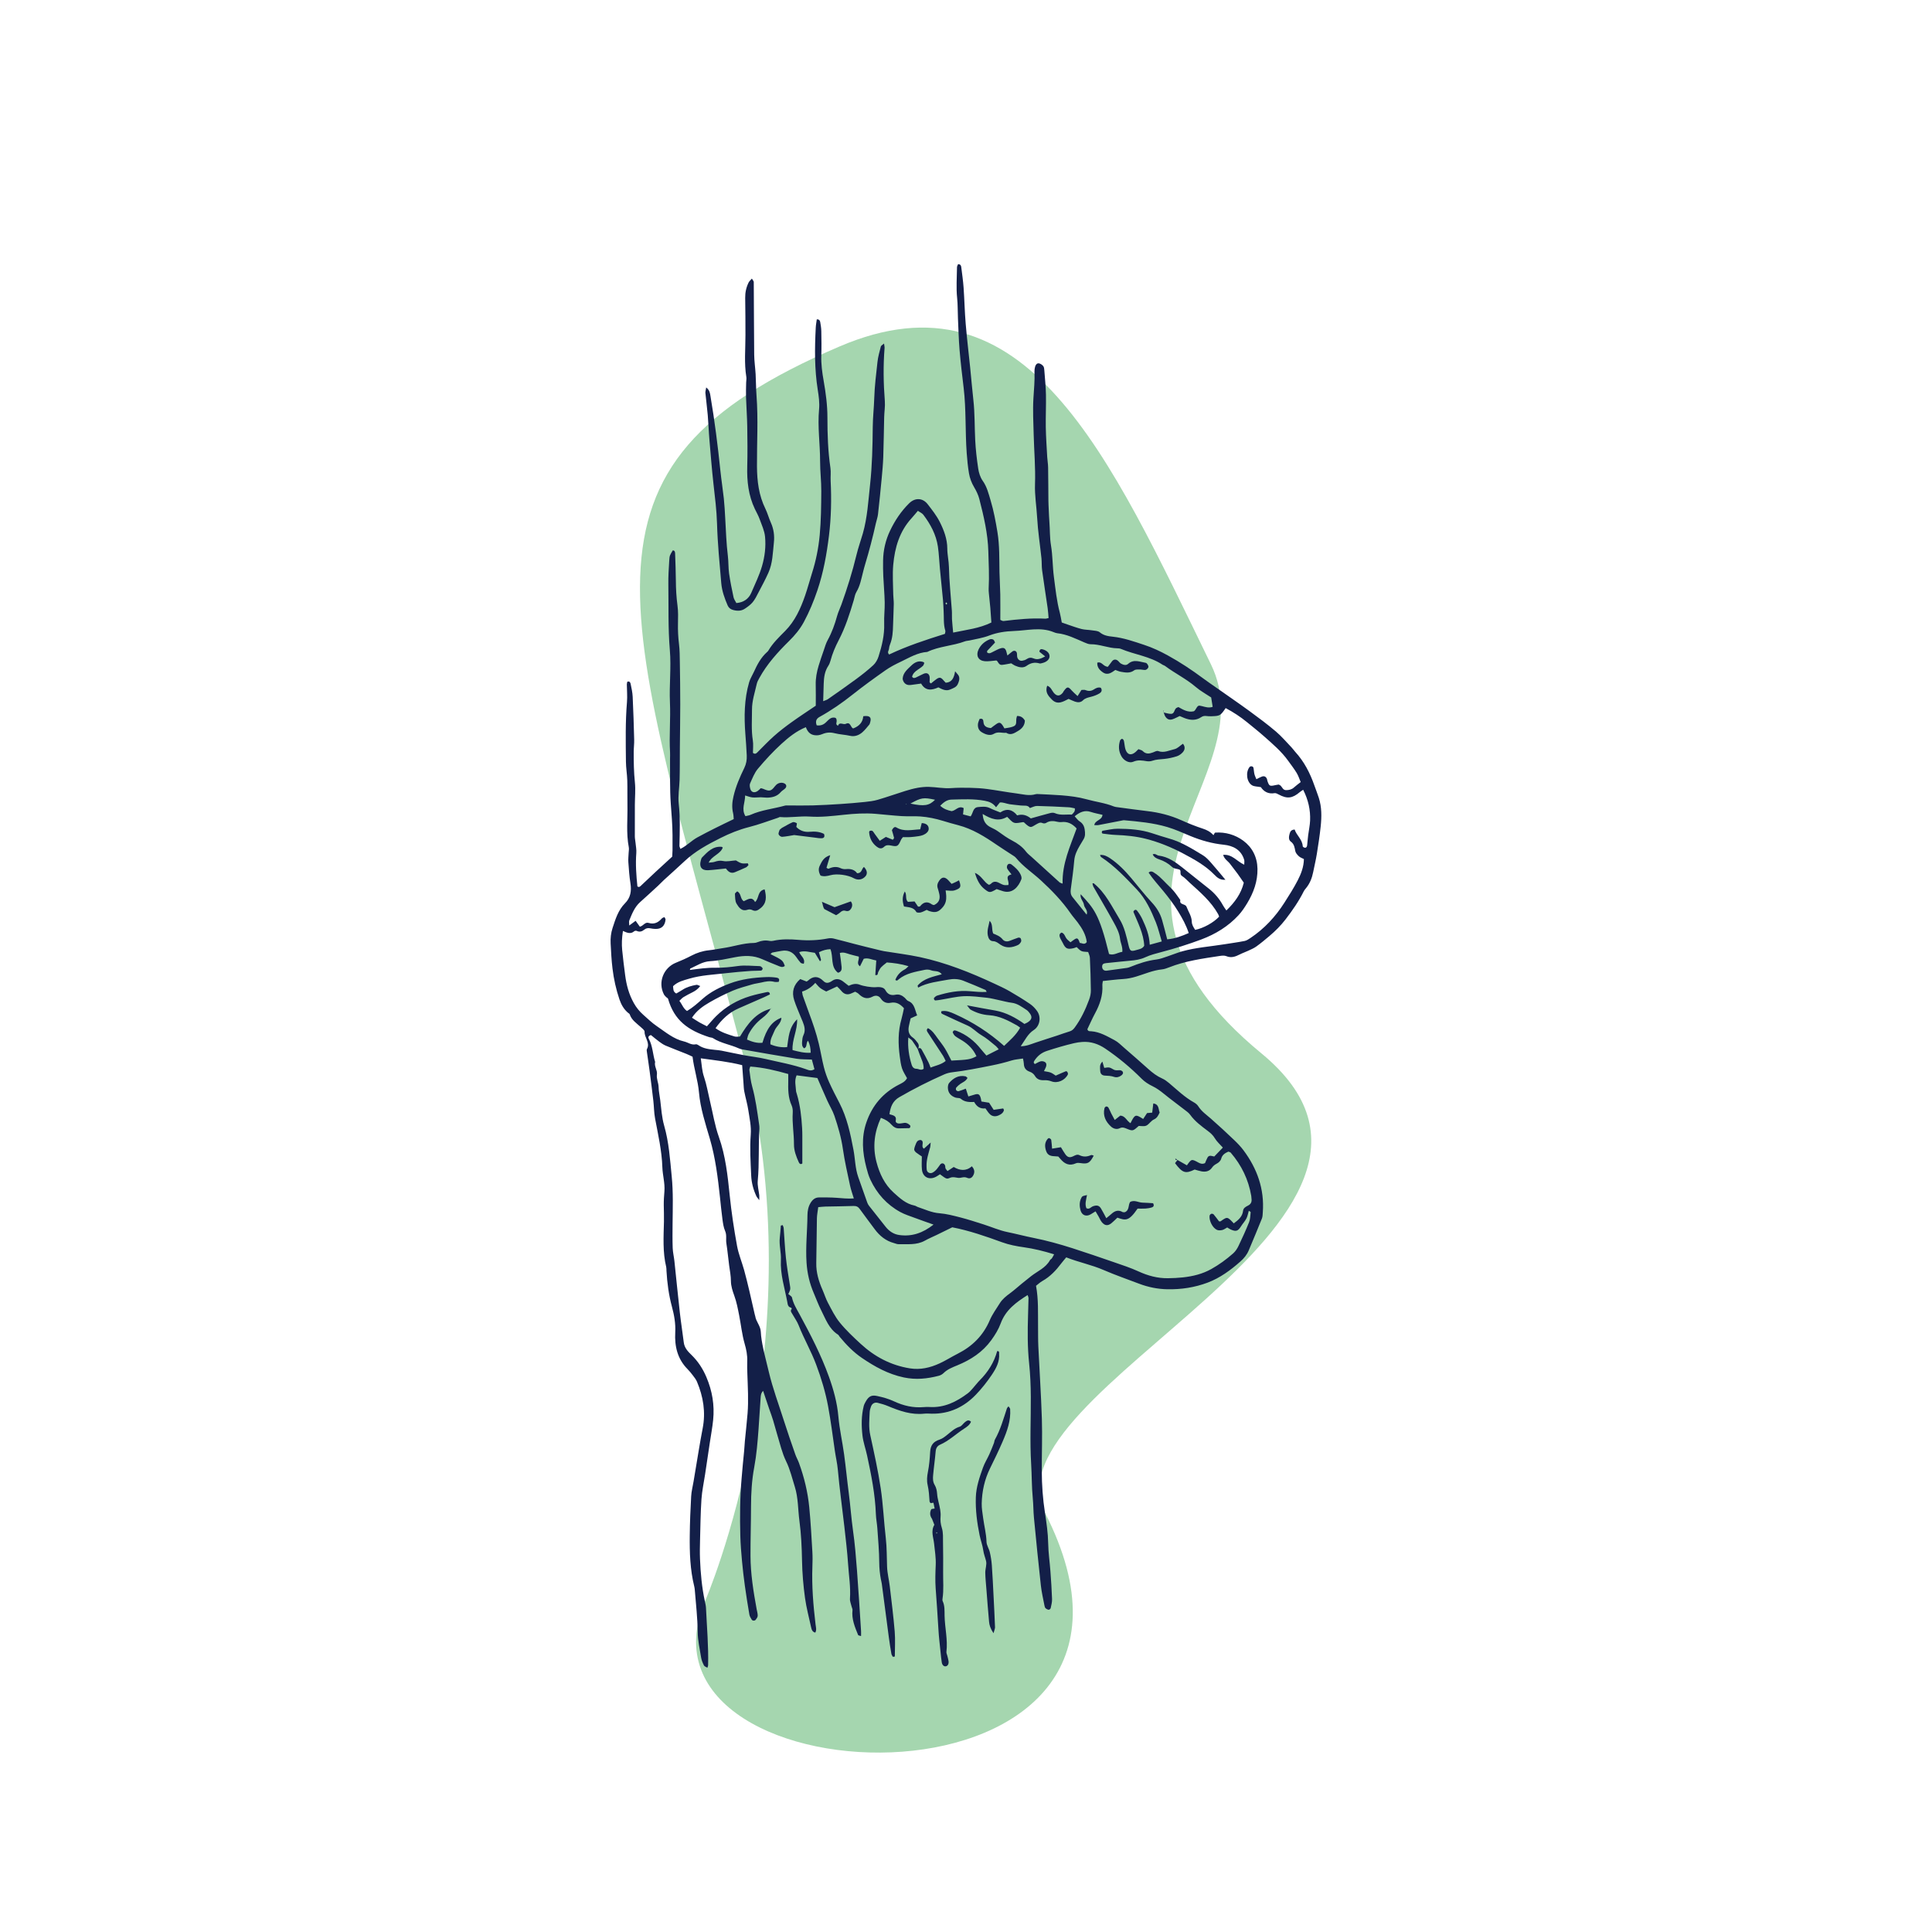 <?xml version="1.0" encoding="UTF-8"?>
<svg id="Laag_1" data-name="Laag 1" xmlns="http://www.w3.org/2000/svg" viewBox="0 0 850.39 850.39">
  <defs>
    <style>
      .cls-1 {
        fill: #131f48;
      }

      .cls-1, .cls-2 {
        stroke-width: 0px;
      }

      .cls-2 {
        fill: #a5d6af;
      }
    </style>
  </defs>
  <path class="cls-2" d="m310.29,704.88s50.06-114.8,16.57-241.46c-52.22-197.47-82.23-257.45,42.7-310.93,82.27-35.22,118.35,47.37,163.43,139.89,24.84,50.99-66.68,98.06,22.23,171.27,88.9,73.21-122.9,148.18-95.24,202.26,70.4,137.67-188.12,129.66-149.68,38.97Z"/>
  <g>
    <path class="cls-1" d="m485.43,431.82c-.09.72-.24,1.25-.21,1.76.28,4.53-1.13,8.6-3.26,12.52-1.23,2.27-2.25,4.65-3.34,6.91.25,1.04,1.07.87,1.68.91,3.83.27,7.04,2.22,10.29,3.93,1.52.8,2.8,2.11,4.12,3.26,3.62,3.14,7.23,6.28,10.79,9.48,1.84,1.65,3.77,3.11,6.05,4.12,1.11.49,2.12,1.25,3.06,2.04,3.55,3,6.89,6.26,11.01,8.54.7.39,1.39.97,1.81,1.64,1.43,2.26,3.58,3.73,5.54,5.44,3.5,3.06,6.9,6.23,10.27,9.44,1.48,1.41,2.91,2.9,4.12,4.53,6,8.06,9.22,17.03,8.48,27.2-.07.95-.06,1.96-.4,2.82-1.87,4.69-3.84,9.34-5.79,14-.81,1.94-2.11,3.52-3.67,4.89-4.33,3.84-9,7.27-14.43,9.31-5.66,2.12-11.59,3.04-17.7,2.92-4.32-.08-8.43-.92-12.43-2.43-5.24-1.99-10.55-3.83-15.7-6.06-5.3-2.3-10.96-3.39-16.4-5.55-.79.95-1.51,1.76-2.15,2.61-2.32,3.09-4.91,5.86-8.33,7.78-1.05.59-1.94,1.46-2.82,2.13,1.12,6.02.82,11.86.89,17.68.04,2.98-.02,5.97.12,8.94.5,10.66,1.22,21.3,1.56,31.96.24,7.65-.06,15.31-.04,22.96.02,6.15.46,12.29,1.4,18.37.69,4.47,1.34,8.91,1.42,13.46.07,4.08.68,8.15.98,12.23.3,4.09.58,8.18.72,12.28.05,1.33-.32,2.68-.6,4-.06.3-.59.73-.86.71-.48-.05-.99-.32-1.36-.65-.28-.25-.43-.71-.5-1.1-.56-2.96-1.27-5.91-1.6-8.89-1.1-9.92-2.08-19.85-3.04-29.79-.28-2.86-.24-5.75-.52-8.61-.49-5.05-.41-10.12-.72-15.17-.6-9.84-.09-19.67-.15-29.51-.03-4.92-.22-9.86-.74-14.75-.75-7.11-.69-14.21-.47-21.32.08-2.46.16-4.93.2-7.39,0-.37-.21-.74-.39-1.33-5.11,3.2-9.67,6.56-11.85,12.46-.96,2.6-2.44,5.04-4.14,7.38-3.86,5.32-9.03,8.65-14.96,11.09-2.14.88-4.32,1.71-6.04,3.4-.56.56-1.36,1-2.13,1.2-5.06,1.31-10.02,1.85-15.37.73-6.93-1.46-12.82-4.76-18.47-8.6-3.71-2.52-6.89-5.81-9.77-9.3-.26-.32-.43-.75-.76-.96-3.96-2.52-5.39-6.8-7.36-10.66-1.24-2.43-2.17-5.02-3.25-7.53-1.86-4.3-2.9-8.71-3.21-13.46-.46-7,.34-13.93.4-20.9.02-1.9.35-3.8,1.42-5.5.87-1.39,1.98-2.31,3.63-2.32,2.59-.01,5.2-.03,7.78.16,2.43.17,4.85.47,7.58.28-.61-2.04-1.27-3.82-1.66-5.66-1.13-5.34-2.38-10.68-3.15-16.08-.72-5.04-2.12-9.87-3.74-14.64-.79-2.31-2.13-4.44-3.14-6.68-1.46-3.23-2.85-6.5-4.35-9.94-3.02-.39-6.07-.79-9.14-1.19-1.06,2.39-.37,4.56-.27,6.71.02.54.24,1.07.39,1.59,1.45,4.88,2.01,9.9,2.3,14.96.13,2.18.08,4.36.09,6.55.01,3,0,5.99,0,8.99-.85.63-1.33-.03-1.58-.59-1.13-2.5-2.12-5.08-2.1-7.85.02-4.64-.84-9.24-.54-13.9.07-1.07-.06-2.27-.49-3.22-1.59-3.5-1.56-7.16-1.48-10.86.02-.94,0-1.88,0-2.96-5.52-1.57-10.94-2.87-16.72-3.29-.15.57-.45,1.08-.39,1.55.34,2.42.57,4.89,1.23,7.24,1.5,5.4,2.2,10.94,3.02,16.45.1.68.21,1.37.16,2.05-.5,7.64,0,15.31-.73,22.95-.2,2.12.44,4.32.67,6.48.05.48,0,.98,0,2.1-.68-.92-1.06-1.29-1.27-1.75-1.34-2.89-2.15-5.91-2.29-9.1-.27-6.01-.65-12.02-.19-18.04.27-3.58-.52-7.07-1.05-10.57-.42-2.83-1.25-5.59-1.8-8.4-.24-1.2-.25-2.44-.35-3.67-.2-2.58-.38-5.16-.58-7.9-5.99-1.51-11.9-2.13-18.21-3.01.45,3.11.54,5.58,1.39,8.08,1.18,3.47,1.78,7.13,2.64,10.71,1.27,5.28,2.11,10.72,3.92,15.81,2.96,8.35,3.88,17.02,4.77,25.68.77,7.49,1.89,14.91,3.24,22.3.66,3.6,2.11,7.04,3.1,10.58.84,3.03,1.57,6.09,2.3,9.15.82,3.45,1.59,6.92,2.38,10.38.06.27.18.52.22.79.35,2.45,2.34,4.27,2.45,6.88.11,2.44.56,4.89,1.06,7.29.73,3.47,1.66,6.9,2.47,10.36,1.69,7.2,4.3,14.12,6.53,21.15,1.61,5.08,3.37,10.12,5.12,15.15.44,1.28,1.14,2.48,1.61,3.76,2.31,6.32,3.89,12.84,4.54,19.53.64,6.52.98,13.07,1.37,19.61.13,2.18.09,4.37.01,6.55-.31,8.51.38,16.96,1.39,25.39.14,1.19.56,2.38-.11,3.63-1.33-.29-1.63-1.36-1.86-2.42-.93-4.28-2.07-8.53-2.67-12.85-.74-5.41-1.21-10.87-1.31-16.36-.11-5.87-.37-11.77-1.15-17.57-.66-5-.5-10.12-2.03-15.01-1.19-3.77-2.08-7.64-3.84-11.23-.89-1.83-1.57-3.78-2.16-5.73-1.24-4.05-2.32-8.15-3.53-12.21-.5-1.7-1.15-3.36-1.73-5.04-.87-2.57-1.74-5.14-2.69-7.98-.97.98-1.02,2.04-1.09,3.04-.33,4.63-.59,9.27-.93,13.91-.41,5.6-.87,11.19-1.9,16.72-1.06,5.66-1.39,11.4-1.4,17.16-.01,7.25-.25,14.49-.23,21.74.02,7.96,1.29,15.8,2.72,23.6.17.94.48,1.88.45,2.82-.02.59-.47,1.23-.87,1.74-.44.56-1.45.51-1.79-.07-.41-.69-.88-1.43-1.01-2.2-.71-4.18-1.39-8.37-1.97-12.57-.5-3.65-.94-7.31-1.27-10.97-.34-3.68-.64-7.37-.74-11.06-.23-8.47-.17-16.96.57-25.4.34-3.94.67-7.89,1.09-11.82.16-1.5.2-3,.34-4.5.39-4.08.86-8.15,1.19-12.24.46-5.74.1-11.49-.09-17.23-.06-1.91-.14-3.83-.06-5.74.11-2.65-.41-5.2-1.14-7.69-1.18-4.09-1.59-8.32-2.41-12.47-.58-2.93-1.12-5.87-2.16-8.71-.75-2.04-1.45-4.23-1.47-6.35-.01-2.35-.46-4.59-.77-6.87-.44-3.25-.71-6.53-1.23-9.76-.29-1.8.25-3.62-.55-5.45-.7-1.59-.94-3.41-1.18-5.16-.44-3.23-.74-6.49-1.09-9.73-.94-8.67-1.99-17.3-4.46-25.74-1.96-6.66-4.16-13.35-4.77-20.29-.47-5.37-2.2-10.42-2.84-15.8-.98-.45-1.81-.88-2.69-1.23-3.04-1.22-6.11-2.37-9.12-3.64-.99-.42-1.91-1.05-2.78-1.69-1.31-.97-2.55-2.03-3.72-2.96-1.09.3-1.33.9-.95,1.61,1.74,3.19,1.73,6.84,2.79,10.2-.49,1.96,1.06,3.65.79,5.51-.28,1.96.7,3.67.74,5.57.04,1.9.48,3.79.71,5.69.46,3.8.69,7.63,1.75,11.34,2.09,7.28,2.57,14.79,3.31,22.28.7,6.96.45,13.92.38,20.88-.03,3.55-.08,7.11.05,10.65.07,1.9.54,3.79.75,5.69.81,7.62,1.55,15.25,2.41,22.86.49,4.35,1.19,8.68,1.72,13.02.29,2.37,1.81,3.97,3.36,5.47,2.91,2.82,5.03,6.09,6.6,9.8,2.57,6.04,3.63,12.31,2.97,18.83-.34,3.4-.99,6.76-1.49,10.15-.69,4.6-1.37,9.2-2.06,13.8-.55,3.65-1.35,7.28-1.6,10.95-.4,6-.46,12.02-.62,18.03-.07,2.74-.13,5.48-.02,8.21.25,6.28.81,12.54,2.14,18.7.2.94.44,1.88.49,2.83.39,8.44,1.15,16.88.94,25.34,0,.26-.15.52-.33,1.08-.57-.37-1.28-.58-1.51-1.04-.55-1.09-1.05-2.27-1.24-3.46-.61-3.77-1.47-7.56-1.51-11.35-.06-6.16-.79-12.25-1.27-18.37-.04-.54-.12-1.09-.25-1.62-1.82-7.37-2.06-14.9-1.97-22.43.06-5.74.3-11.49.62-17.22.12-2.17.69-4.32,1.05-6.48.76-4.58,1.51-9.17,2.29-13.75.55-3.24,1.1-6.48,1.73-9.7,1.38-7.1.26-13.89-2.5-20.46-.41-.99-1.11-1.87-1.76-2.73-.74-.98-1.51-1.95-2.38-2.82-4.48-4.51-5.77-10.11-5.44-16.18.21-3.89-.46-7.65-1.46-11.33-1.4-5.19-2.09-10.46-2.4-15.8-.03-.55.01-1.11-.11-1.64-1.6-6.6-1.16-13.32-1-20,.06-2.45-.05-4.86-.08-7.3-.02-2.04.13-4.08.29-6.11.27-3.57-.8-7.01-.91-10.55-.24-7.28-1.88-14.35-3.21-21.48-.48-2.54-.46-5.17-.76-7.75-.5-4.35-1.06-8.69-1.63-13.04-.37-2.84-.82-5.67-1.21-8.51-.06-.4-.14-.9.03-1.21,1.52-2.78-1.13-5-1.04-7.62.03-.69-1.07-1.5-1.76-2.13-1.81-1.65-3.94-2.99-4.77-5.5-.11-.33-.57-.55-.87-.81-1.79-1.57-2.9-3.55-3.66-5.79-1.5-4.42-2.5-8.92-3.06-13.58-.45-3.68-.63-7.35-.82-11.04-.12-2.33.12-4.61.86-6.86,1.29-3.91,2.45-7.82,5.49-10.86,2.39-2.4,2.91-5.37,2.37-8.71-.5-3.1-.7-6.25-.93-9.38-.1-1.35.08-2.73.13-4.09.03-.82.23-1.67.07-2.45-1.21-6.25-.46-12.56-.6-18.83-.08-3.55.05-7.11-.07-10.66-.09-2.73-.56-5.45-.59-8.18-.09-8.76-.27-17.52.46-26.27.21-2.57-.04-5.18-.06-7.77,0-.39.14-.79.21-1.15,1.01-.39,1.35.38,1.46.95.39,1.87.81,3.76.9,5.66.3,6.28.5,12.57.66,18.86.05,1.77-.19,3.55-.2,5.32-.02,4.51.05,9.01.52,13.51.33,3.24,0,6.55-.02,9.84-.02,4.64-.04,9.28-.01,13.92,0,.95.23,1.9.31,2.85.14,1.49.46,3,.34,4.47-.39,4.94-.01,9.84.48,14.71.84.57,1.3-.08,1.75-.5,2.11-1.95,4.17-3.94,6.27-5.9,2.4-2.23,4.82-4.44,7.31-6.72.05-.95.12-1.89.13-2.83.02-2.19.02-4.38,0-6.57-.02-4.65-.44-9.27-.77-13.91-.46-6.54-.26-13.12-.33-19.69-.01-.96.07-1.92.01-2.87-.43-7.36.28-14.74-.05-22.06-.34-7.67.61-15.3-.04-22.94-.82-9.69-.51-19.41-.66-29.12-.05-3.42.18-6.84.39-10.26.14-2.3.24-2.32,1.56-4.54.93.04,1.01.76,1.03,1.41.13,3.97.3,7.94.33,11.91.02,3.69.23,7.35.72,11.01.34,2.56.27,5.2.21,7.79-.07,3.02.07,6,.44,9.01.33,2.71.34,5.46.38,8.2.1,6.16.18,12.32.18,18.48,0,6.28-.12,12.56-.17,18.84-.04,4.79.01,9.58-.12,14.37-.1,3.53-.77,7.05-.37,10.58.69,6.14.44,12.29.3,18.45,0,.35.21.71.42,1.35,2.84-1.38,4.9-3.67,7.5-5.08,2.52-1.37,5.08-2.69,7.65-3.98,2.67-1.34,5.38-2.63,8.33-4.06-.08-.79-.07-1.73-.28-2.61-.6-2.46-.42-4.82.15-7.29,1.01-4.45,2.8-8.55,4.78-12.61.86-1.77,1.17-3.52,1.08-5.53-.14-3.14-.37-6.26-.61-9.39-.58-7.65-.51-15.33,1.66-22.8.45-1.55,1.37-2.97,2.05-4.46,1.47-3.25,3.1-6.39,5.82-8.82.2-.18.43-.37.56-.6,1.96-3.35,4.74-5.98,7.43-8.7,4.34-4.38,6.8-9.87,8.78-15.59,1.12-3.22,1.97-6.54,3.01-9.79,1.76-5.49,2.89-11.15,3.42-16.85.59-6.39.65-12.84.69-19.27.03-4.37-.53-8.75-.52-13.13.01-7.65-1.17-15.27-.45-22.96.26-2.82-.14-5.75-.59-8.57-1.45-9.11-1.35-18.26-.87-27.42.06-1.2.3-2.4.45-3.57,1.08-.08,1.41.58,1.52,1.23.24,1.34.45,2.71.47,4.07.07,3.56.12,7.12,0,10.68-.12,3.72.38,7.37,1.02,10.99.95,5.4,1.68,10.79,1.67,16.3,0,7.38.24,14.75,1.32,22.08.28,1.88,0,3.83.1,5.74.4,8.07.24,16.16-.74,24.15-1,8.13-2.44,16.21-5.1,24.05-1.64,4.82-3.55,9.46-5.96,13.93-1.71,3.17-3.96,5.86-6.52,8.38-4.97,4.91-9.67,10.07-13.06,16.26-.46.83-.95,1.7-1.15,2.62-.83,3.73-2.1,7.38-2.09,11.27.01,4.51-.36,9.02.36,13.52.3,1.86.05,3.81.05,5.55.96.71,1.48.24,1.97-.25,2.43-2.4,4.76-4.91,7.32-7.17,2.44-2.17,5.05-4.17,7.7-6.07,3.55-2.55,7.21-4.93,10.67-7.28,0-3.18.06-6.19-.02-9.19-.08-2.92.47-5.72,1.3-8.48.67-2.22,1.44-4.42,2.2-6.61.54-1.55.98-3.17,1.76-4.59,1.86-3.38,3.14-6.95,4.16-10.66.47-1.71,1.28-3.31,1.88-4.99,2.58-7.19,4.86-14.47,6.65-21.9.76-3.17,1.89-6.26,2.79-9.4,2-7.01,2.39-14.26,3.18-21.46.92-8.45,1.1-16.91,1.18-25.4.04-4.23.53-8.46.66-12.7.16-5.34.84-10.63,1.42-15.94.25-2.29.91-4.55,1.48-6.79.1-.39.69-.66,1.41-1.3.12.97.27,1.48.23,1.97-.62,7.8-.5,15.58.12,23.37.18,2.3-.23,4.64-.29,6.97-.15,5.86-.2,11.72-.4,17.58-.11,3.13-.4,6.25-.69,9.37-.5,5.3-1.03,10.61-1.63,15.9-.15,1.34-.65,2.63-.94,3.96-1.36,6.12-2.94,12.19-4.76,18.19-.32,1.05-.59,2.11-.86,3.17-.79,3.03-1.3,6.14-2.97,8.91-.62,1.02-.78,2.33-1.13,3.51-1.79,6.04-3.72,12.07-6.63,17.65-1.54,2.94-2.78,5.89-3.63,9.07-.21.79-.53,1.58-.97,2.26-1.57,2.39-1.93,5.07-2.01,7.84-.07,2.42-.15,4.85-.23,7.7.94-.39,1.58-.54,2.08-.89,4.14-2.9,8.3-5.78,12.37-8.79,2.63-1.94,5.22-3.97,7.62-6.19,1.05-.97,1.85-2.41,2.29-3.79,1.49-4.69,2.66-9.45,2.49-14.46-.11-3.13.29-6.28.23-9.42-.08-3.83-.45-7.64-.62-11.47-.1-2.32-.14-4.64-.09-6.95.08-4.57,1.12-8.98,3.07-13.08,2.12-4.45,4.85-8.57,8.4-12.06,2.61-2.57,5.96-2.44,8.17.42,1.92,2.48,3.9,4.99,5.3,7.76,1.83,3.65,3.31,7.52,3.32,11.73,0,2.73.66,5.39.72,8.15.13,6.41.85,12.82,1.29,19.23.09,1.23-.02,2.47.05,3.7.12,1.89.33,3.78.52,5.91,5.83-1.23,11.51-1.82,16.82-4.43-.15-2.11-.28-4.27-.46-6.42-.19-2.17-.44-4.34-.65-6.51-.06-.68-.12-1.37-.08-2.05.3-5.45,0-10.9-.15-16.34-.22-7.85-2.02-15.45-3.95-23-.47-1.83-1.33-3.61-2.3-5.24-1.15-1.93-1.91-3.98-2.27-6.12-.5-2.95-.78-5.94-1-8.93-.69-9.54-.21-19.14-1.34-28.66-.66-5.55-1.34-11.11-1.8-16.68-.39-4.63-.49-9.29-.71-13.93-.14-2.98-.04-5.95-.36-8.96-.47-4.46-.11-9.02-.06-13.53,0-.48.32-.95.47-1.35,1.15,0,1.33.68,1.41,1.34.37,2.98.81,5.97,1.02,8.96.38,5.32.48,10.67.93,15.98.53,6.4,1.31,12.79,1.96,19.18.48,4.76.88,9.53,1.41,14.28.66,5.86.52,11.75.81,17.61.21,4.23.7,8.46,1.33,12.64.28,1.85.9,3.85,1.97,5.35,1.88,2.64,2.59,5.68,3.47,8.61,1.37,4.56,2.24,9.26,3.02,13.99.96,5.87.79,11.72.89,17.6.06,3.27.3,6.55.36,9.82.06,3.68.01,7.35.01,11.2.45.17.96.55,1.42.5,6.1-.73,12.21-1.37,18.37-1.03.39.02.78-.14,1.46-.27-.13-1.47-.2-2.92-.41-4.36-.8-5.55-1.68-11.09-2.44-16.65-.24-1.75-.11-3.54-.29-5.29-.63-5.98-1.57-11.94-1.9-17.93-.27-4.9-1.12-9.73-.94-14.72.26-7.23-.4-14.48-.58-21.73-.14-5.34-.43-10.69-.12-16.01.23-3.96.65-7.89.47-11.87-.03-.67.09-1.37.26-2.03.21-.85.78-1.64,1.66-1.52.7.09,1.48.64,1.94,1.21.38.47.43,1.28.48,1.94.27,3.55.64,7.09.71,10.64.09,4.79-.15,9.58-.07,14.37.08,4.37.39,8.74.63,13.11.08,1.5.37,2.99.39,4.49.08,4.92.08,9.85.13,14.77.01,1.23.09,2.46.14,3.69.09,1.9.15,3.81.3,5.71.27,3.4.13,6.8.7,10.22.76,4.57.67,9.28,1.28,13.88.7,5.28,1.22,10.59,2.61,15.76.35,1.32.54,2.68.85,4.27.77.27,1.63.59,2.51.88,2.07.69,4.12,1.47,6.24,2,1.44.36,2.99.32,4.47.56,1.2.19,2.67.18,3.5.87,1.72,1.44,3.71,1.73,5.72,1.94,4.81.51,9.3,2.11,13.85,3.61,3.66,1.2,7.06,2.81,10.41,4.65,5.41,2.97,10.52,6.37,15.47,10.04,1.86,1.38,3.78,2.69,5.68,4.02,4.91,3.46,9.88,6.85,14.73,10.39,3.97,2.9,7.93,5.85,11.68,9.03,2.49,2.11,4.62,4.65,6.89,7.01.57.59,1.02,1.29,1.57,1.89,3.96,4.31,6.57,9.39,8.48,14.87.63,1.8,1.35,3.57,1.93,5.39,1.33,4.11,1.28,8.36.84,12.58-.43,4.06-1.05,8.11-1.7,12.14-.44,2.7-1.08,5.36-1.62,8.05-.52,2.59-1.46,4.98-3.16,7.04-.35.42-.72.85-.96,1.33-2.2,4.43-5,8.44-8,12.35-2.1,2.74-4.5,5.14-7.11,7.35-1.88,1.59-3.77,3.17-5.77,4.61-1.09.79-2.39,1.32-3.62,1.9-1.23.58-2.54,1.02-3.75,1.64-1.88.96-3.71,1.62-5.87.72-.82-.34-1.9-.23-2.83-.09-7.57,1.15-15.16,2.19-22.36,5.03-1.01.4-2.08.79-3.15.9-4,.4-7.64,2.05-11.41,3.18-1.86.56-3.68.93-5.61,1.05-2.97.18-5.92.57-9,.88Zm-181.8-4.87c3.79-.52,7.56-1.06,11.42-.99,3.27.06,6.53-.31,9.79-.76,3.07-.43,6.26-.02,9.4.04.26,0,.58.08.77.23.29.24.68.58.68.88,0,.3-.41.85-.66.87-1.62.12-3.25.04-4.87.17-3.54.27-7.08.55-10.61.97-5.42.64-10.92.85-16.21,2.42-2.48.74-5.03,1.31-7.08,3.29.13,1.17-.09,2.42,1.4,3.23.9-.53,1.86-1.04,2.77-1.64,1.87-1.23,3.99-1.79,6.14-2.18.41-.07.89.28,1.65.54-1.1,1.4-2.19,2.13-3.41,2.74-1.35.68-2.69,1.36-3.98,2.15-.64.39-1.13,1.01-1.8,1.63,1.23,1.54,1.68,3.34,3.36,4.46,2.54-1.49,4.67-3.41,6.8-5.3,3.53-3.14,7.68-5.18,12.02-6.81,5.16-1.94,10.62-2.6,16.11-2.82,1.5-.06,3.02.03,4.5.25.76.11,1.56.6.89,1.87-.6,0-1.31.14-1.93-.03-1.94-.52-3.79-.15-5.66.3-1.33.32-2.71.45-4.02.84-2.88.85-5.82,1.59-8.57,2.76-3.51,1.5-6.93,3.24-10.24,5.15-2.91,1.68-5.69,3.64-7.71,6.75,1.21.76,2.21,1.45,3.26,2.05,1.15.65,2.35,1.22,3.33,1.72,1.44-1.6,2.65-3.08,4-4.42,4.27-4.22,9.34-7.13,15.06-8.86,2.35-.71,4.77-1.22,7.17-1.74.56-.12,1.41-.24,1.48,1-.8.38-1.64.81-2.5,1.19-3.75,1.66-7.51,3.31-11.27,4.94-4.26,1.85-7.44,4.91-10.16,8.73,2.63,1.92,5.51,2.75,8.36,3.64.72.23,1.58.03,2.41.03,3.32-5.55,7.01-10.59,13.67-12.27l-.1-.08c-.92,1.71-2.26,3.03-3.79,4.22-2.51,1.95-4.58,4.31-6.02,7.17-.34.68-.45,1.48-.68,2.29,2.32,1.04,4.49,1.68,6.8,1.41,1.81-6.22,4.24-9.46,8.35-11.02-.07,2.47-2.24,3.72-3.02,5.69-.78,1.99-2.05,3.78-1.83,6.02q3.65,1.56,7.36,1.23c.66-4.13.69-8.6,4.4-12.25.18,4.88-2.28,8.89-2.01,13.56,2.64.66,5.18,1.37,7.98,1.16-.04-1.97-.29-3.61-1.2-5.3-.96,1.14-.24,2.79-1.69,3.37-1.03-.8-.96-1.93-.88-3,.07-.95.17-1.97.58-2.8,1.02-2.07.45-3.98-.31-5.91-.3-.76-.64-1.51-.95-2.27-.96-2.41-2.04-4.78-2.82-7.25-1.14-3.58-.31-6.7,2.67-9.26,1.03.4,2,.78,2.82,1.09.34-.23.47-.29.57-.38q3.43-3.19,6.72.06c.96.95,1.73,1.11,2.96.58.37-.16.72-.4,1.06-.63,1.76-1.18,3.37-.74,4.9.46.74.58,1.48,1.15,2.29,1.78,1.61-.74,3.17-1.14,4.83-.49,1.75.69,5.15,1.21,6.9,1.11.55-.03,1.1-.08,1.64-.06,1.14.04,2.25.35,2.81,1.39,1,1.85,2.47,2.4,4.43,1.98,1.64-.35,2.94.31,4.1,1.36.5.45.89,1.15,1.46,1.38,2.94,1.15,2.91,3.93,3.98,6.35-1.07.49-1.91.87-2.87,1.31-.26,1.12-.57,2.3-.8,3.5-.39,2.03-.04,3.76,1.84,5.03.77.52,1.34,1.36,1.94,2.1.77.93.77,1.96.19,2.97-.81-1.25-1.58-2.53-2.46-3.74-.35-.48-.93-.8-1.74-1.46-.33,4.45.33,8.29,1.48,12.06.28.93.94,1.73,2.04,1.73,1.03,0,2.05.93,3.24,0,.05-1.44-.35-2.82-.94-4.2-.63-1.47-1.13-2.98-1.68-4.48.62-.7,1.33-.48,1.69.14,1.1,1.88,2.08,3.81,3.07,5.75.35.68.57,1.42.89,2.26,2.38-.91,4.67-1.29,6.66-2.9-.44-.86-.73-1.61-1.16-2.28-2.22-3.44-4.48-6.85-6.73-10.27-.39-.59-.72-1.16.08-1.89,1.87.95,2.98,2.67,4.16,4.32,1.12,1.55,2.34,3.04,3.34,4.66,1.06,1.73,1.92,3.58,2.82,5.29,7.5-.36,8.38-.51,11.04-1.9-1.32-2.95-3.46-5.15-6.16-6.86-1.04-.66-2.15-1.22-3.13-1.96-.51-.39-.88-1.03-1.15-1.64-.09-.19.28-.78.55-.88.32-.12.79.02,1.16.16,4.34,1.66,7.83,4.44,10.7,8.05.75.94,1.56,1.82,2.41,2.81,1.88-.95,3.55-1.8,5.41-2.74-.51-.59-.8-1.04-1.19-1.37-2.09-1.74-4.14-3.53-6.52-4.92-2.11-1.23-3.73-3.18-6.05-4.19-3.63-1.58-7.2-3.3-10.8-4.96-.51-.23-.97-.46-.66-1.31,2.07-.46,3.99.37,5.83,1.19,7.91,3.52,15.12,8.14,21.77,14.05,2.44-2.39,5.18-4.58,7.06-8.01-.52-.38-.94-.74-1.41-1.01-3.83-2.14-7.72-4.19-12.21-4.48-2.95-.19-5.65-1.04-8.19-2.45-.38-.21-.61-.71-1.59-1.89,4.81.95,8.68,1.59,12.53,2.29,4.77.87,8.96,3.21,12.75,5.89.66-.32,1.05-.47,1.39-.68,1.87-1.18,2.17-2.37.97-4-.4-.54-.85-1.11-1.41-1.47-2.06-1.32-4-2.87-6.58-3.18-1.76-.21-3.48-.71-5.21-1.07-1.87-.39-3.72-.91-5.6-1.12-3.4-.36-6.83-.83-10.22-.69-3.39.15-6.75,1.01-10.12,1.55-.81.13-1.62.27-2.43.32-.19.01-.48-.26-.57-.47-.09-.21-.07-.6.06-.73.38-.37.81-.78,1.29-.93,4.72-1.46,9.52-2.39,14.49-1.93,2.39.22,4.77.44,7.32.3-.27-.47-.34-.8-.51-.87-3.27-1.39-6.53-2.81-9.85-4.09-2.08-.8-4.29-.87-6.49-.45-4.52.86-9.15,1.26-13.33,3.51-.09-.46-.27-.81-.17-.93,2.74-3.14,6.69-3.84,10.59-4.93-1.33-1.79-3.23-1.15-4.7-1.75-.83-.34-1.91-.4-2.8-.21-4,.85-8.11,1.44-11.44,4.15-.39.32-.72.91-1.5.29.78-2.1,2.2-3.61,4.21-4.66.5-.26.89-.76,1.59-1.38-3.45-1.05-6.55-1.42-9.54-1.65-2.75,2.15-2.73,2.16-3.83,4.32-.23.46.09,1.48-1.25,1.23.14-2.11.28-4.2.43-6.41-1.83-.29-3.56-1.31-5.53-.74-.57,1.14-1.09,2.19-1.64,3.3-1.8-1.31-.18-2.83-.55-4.28-1.26-.32-2.59-.61-3.89-.99-1.4-.41-2.75-1.11-4.43-.59.28,2.15.61,4.17.79,6.2.1,1.11-.17,2.17-1.62,2.49-3.4-2.66-1.91-6.89-3.32-10.38-1.77.08-3.39.52-5.06,1.37.36,1.24.68,2.27.93,3.31.04.16-.25.39-.44.69-.78-1.28-1.54-2.54-2.28-3.76-2.33-.25-4.5-1.14-6.88-.3.67,1.81,2.78,2.75,2,5.12-.48-.14-1.09-.13-1.37-.43-.74-.8-1.36-1.71-1.99-2.6-1.59-2.24-3.73-3.12-6.43-2.64-1.34.24-2.69.45-4.03.74-.28.06-.5.42-.81.69,5.3,2.63,5.38,2.7,6.3,5.2-1.06.88-2.07.3-3.07-.11-2.28-.93-4.57-1.82-6.81-2.83-3.93-1.79-7.95-1.69-12.07-.89-3.62.71-7.26,1.53-10.93,1.74-3.34.19-5.88,1.97-8.71,3.24-.14.06-.13.48-.21.71-.27.07-.55.13-.82.2.25-.08.5-.17.75-.25Zm214.58,83.59c1.41.8,2.82,1.6,4.22,2.39,2.03-2.85,2.04-2.87,5.11-1.19.9.49,1.76.74,2.87.21.33-.75.65-1.65,1.11-2.48.36-.64,1-.88,1.75-.68.5.13,1.01.22,1.2.26,1.42-1.47,2.6-2.7,3.78-3.93-1.27-1.43-2.64-2.61-3.52-4.09-.81-1.36-1.88-2.32-3.08-3.22-2.83-2.13-5.69-4.21-7.8-7.15-.62-.87-1.58-1.51-2.44-2.18-3.02-2.35-6.12-4.6-9.09-7.02-1.6-1.3-3.2-2.49-5.08-3.39-1.7-.82-3.38-1.89-4.7-3.22-4.94-4.95-10.27-9.4-16.06-13.31-3.04-2.05-6.36-3.17-10.06-2.92-1.23.08-2.46.26-3.65.54-4,.94-7.92,2.1-11.84,3.37-2.57.83-4.28,2.27-5.65,4.38-.31.48-.47.99.26,1.43.79-.39,1.6-.94,2.49-1.18.58-.15,1.39-.02,1.9.31.79.5.74,1.41.43,2.22-.22.59-.55,1.15-.85,1.78,1.2.25,2.16.32,3.01.66.84.34,1.57.95,2.16,1.32,1.67-.73,3.03-1.36,4.42-1.92.18-.07.61.1.7.28.18.32.37.82.24,1.09-1.22,2.59-4.56,4.09-7.21,3.08-1.07-.41-2.08-.56-3.17-.51-1.73.07-3.2-.27-4.18-1.98-.44-.76-1.33-1.45-2.16-1.73-1.86-.62-2.63-1.8-2.68-3.66-.02-.64-.2-1.27-.36-2.18-1.84.3-3.49.39-5.02.86-2.88.89-5.77,1.6-8.73,2.19-5.77,1.16-11.53,2.32-17.38,3-1.21.14-2.44.46-3.55.95-6.76,2.97-13.34,6.31-19.74,10-2.92,1.68-3.92,4.26-4.36,7.52,1.46.48,3.25.58,2.77,2.79-.17.8.57,1.26,1.28,1.29.8.04,1.61-.14,2.41-.26,1.07-.16,1.85.37,2.57,1.03.16.14.21.51.16.73-.05.22-.31.54-.48.55-1.48.06-2.96.04-4.44.09-1.33.04-2.34-.48-3.23-1.47-1.46-1.62-2.52-2.27-4.8-3.17-2.9,6.28-3.71,12.77-1.94,19.5,1.34,5.1,3.55,9.8,7.52,13.39,2.7,2.44,5.43,5,9.24,5.74.52.1.98.49,1.5.66,3.09,1.03,6.01,2.45,9.39,2.71,3.11.24,6.2,1.06,9.25,1.84,3.44.89,6.82,1.99,10.21,3.07,3.52,1.12,6.95,2.65,10.54,3.38,3.88.79,7.69,1.82,11.57,2.59,5.77,1.15,11.43,2.73,17.03,4.52,6.11,1.96,12.19,4.05,18.26,6.15,3.62,1.25,7.28,2.44,10.75,4.03,4.18,1.92,8.45,3.09,13.04,3.02,2.19-.03,4.39-.12,6.56-.36,4.37-.48,8.59-1.49,12.49-3.67,3.48-1.94,6.66-4.27,9.63-6.89.99-.87,1.79-2.09,2.36-3.29,1.65-3.45,3.25-6.93,4.66-10.48.54-1.35.51-2.92.69-4.4.01-.12-.37-.29-.82-.61-.35,1.2-.53,2.39-1.05,3.4-.61,1.19-1.57,2.19-2.29,3.33-1.43,2.28-2.25,2.58-4.66,1.51-.49-.22-.93-.54-1.5-.88-.74.4-1.41.94-2.16,1.12-.74.18-1.68.24-2.34-.05-1.92-.85-3.52-3.99-3.27-6.19.04-.33.41-.76.72-.88.3-.11.87,0,1.07.24.87,1.02,1.66,2.12,2.38,3.07.38,0,.55.05.65,0,.34-.21.65-.46.98-.68,1.71-1.14,2.13-1.12,3.52.19.47.44.9.94,1.33,1.39,2.06-1.52,3.81-2.97,4.1-5.56.13-1.2,1.17-1.78,2.18-2.28,1.28-.63,1.74-1.67,1.53-3.04-.06-.4-.04-.82-.11-1.22-1.22-7.18-4.28-13.5-9.02-19.01-.23-.27-.71-.33-1.05-.48-1.48.64-2.7,1.41-3.14,3.06-.3,1.11-1.15,1.79-2.17,2.34-.69.37-1.39.91-1.82,1.55-1.18,1.73-2.82,2.07-4.69,1.74-1.06-.19-2.08-.55-3.02-.81-4.05,1.97-5.38,1.54-8.64-2.81.36-.47.76-.99,1.16-1.51l-.08.09Zm-6.16-196.96c1.15.23,2.31.66,3.45.63,1.52-.04,1.29-1.96,2.34-2.62.22-.14.49-.21.87-.36,2.06,1.16,4.19,2.47,6.82,1.83.21-.21.44-.37.58-.6,1.25-2.05,1.26-2.08,3.09-1.61,1.43.37,2.84.86,4.57.28-.23-1.4-.43-2.71-.66-4.14-2.29-1.53-4.72-2.84-6.77-4.6-4.18-3.59-9.15-5.98-13.53-9.26-.32-.24-.76-.31-1.1-.54-5.58-3.74-12.32-4.44-18.35-6.98-.49-.21-1.08-.24-1.62-.25-3.97-.08-7.69-1.83-11.69-1.79-.91,0-1.87-.42-2.74-.79-3.89-1.66-7.67-3.61-11.98-4.06-.53-.06-1.06-.27-1.57-.48-2.86-1.18-5.86-1.37-8.89-1.2-2.86.16-5.71.6-8.58.7-3.72.13-7.39.66-10.82,1.98-2.85,1.1-5.81,1.52-8.73,2.19-.67.15-1.38.14-2.01.38-5.39,2.04-11.32,2.13-16.57,4.66-4.24.29-7.8,2.46-11.49,4.23-2.34,1.12-4.7,2.29-6.81,3.78-4.92,3.45-9.81,6.98-14.52,10.72-4.62,3.68-9.43,7.02-14.59,9.87-1.66.91-1.83,2.15-1.28,3.71,1.62.24,2.85-.2,3.92-1.16.71-.64,1.34-1.4,2.14-1.89.51-.32,1.3-.44,1.9-.32.79.15.85.92.83,1.65-.02.61-.57,1.34.6,1.91.68-1.94,2.29-.27,3.49-.87,2.06-1.02,2.03,1.74,3.2,2.05,2.71-1.03,4.23-2.77,4.42-5.37,2.81-.4,3.7.43,3.07,2.61-.11.38-.2.82-.44,1.11-.97,1.15-1.9,2.36-3.02,3.34-1.5,1.31-3.37,2.01-5.34,1.57-2.27-.51-4.63-.59-6.81-1.14-2.04-.52-3.72-.36-5.5.38-1.17.48-2.31.67-3.59.44-1.97-.35-2.95-1.69-3.64-3.49-4.23,1.75-7.56,4.44-10.66,7.27-3.73,3.4-7.19,7.15-10.44,11.02-1.54,1.83-2.44,4.25-3.45,6.48-.29.65-.11,1.62.1,2.37.42,1.54,1.8,1.93,3.23.96.54-.37.98-.88,1.36-1.24.49.12.77.14,1.01.25,2.76,1.2,3.52,1.14,5.17-1.03.84-1.1,1.83-1.66,3.11-1.62.6.02,1.41.32,1.72.76.55.78.07,1.54-.65,2.09-.54.42-1.14.79-1.58,1.3-1.45,1.71-3.38,2.28-5.48,2.39-1.08.06-2.18-.14-3.27-.15-1.23,0-2.46.19-3.68.07-1.01-.1-1.99-.52-3.22-.86.04,3.12-1.77,5.96.14,9.1.78-.2,1.58-.28,2.29-.6,4.8-2.14,10.03-2.63,15.02-4.02.51-.14,1.09-.09,1.64-.09,3.56,0,7.12.08,10.68-.02,4.11-.12,8.21-.35,12.31-.62,3.55-.23,7.09-.53,10.63-.9,1.89-.2,3.81-.42,5.63-.95,4.05-1.18,8.03-2.6,12.06-3.86,1.82-.57,3.67-1.08,5.55-1.42,1.6-.29,3.25-.44,4.88-.41,3.27.08,6.5.79,9.81.55,2.84-.2,5.69-.2,8.54-.13,2.45.05,4.9.2,7.33.52,4.32.57,8.61,1.4,12.93,1.95,2.78.35,5.58,1.2,8.43.34.38-.12.82-.08,1.23-.06,5.63.32,14.42.4,21.03,2.26,4.05,1.14,8.28,1.62,12.22,3.21.5.2,1.07.25,1.61.32,4.34.58,8.67,1.19,13.01,1.7,5.19.61,10.19,1.85,14.98,4,3.12,1.4,6.31,2.68,9.55,3.74,1.72.56,3.21,1.3,4.65,2.87.32-.49.52-1.12.76-1.14,4.54-.31,8.84.97,12.35,3.56,3.96,2.93,6.17,7.21,6.26,12.38.1,5.54-1.72,10.47-4.51,15.11-1.13,1.86-2.36,3.72-3.83,5.31-4.54,4.92-10.13,8.33-16.37,10.67-5.77,2.16-11.64,4-17.6,5.56-2.38.63-4.81,1.24-7.03,2.27-2.19,1.01-4.43,1.34-6.75,1.53-1.49.12-2.97.28-4.46.43-1.77.18-3.53.36-5.29.55-.54.06-1.1.08-1.62.24-.77.24-.99.88-.91,1.62.11,1.06.89,1.68,2.01,1.54,2.98-.38,5.96-.79,8.93-1.22.53-.08,1.06-.26,1.56-.47,3.68-1.49,7.42-2.74,11.4-3.22,1.61-.19,3.17-.82,4.73-1.33,2.21-.72,4.36-1.64,6.6-2.27,6.09-1.69,12.4-2.11,18.6-3.11,2.96-.48,5.94-.87,8.88-1.45.9-.18,1.75-.77,2.54-1.29,6.13-4.09,11.03-9.38,14.97-15.56,2.06-3.22,4.12-6.46,5.87-9.85,1.48-2.87,2.66-5.93,2.71-9.35-.8-.43-1.63-.69-2.2-1.22-.67-.63-1.41-1.43-1.58-2.27-.32-1.62-.46-3.1-2.02-4.23-1.02-.74-.84-2.23-.48-3.47.28-.97.74-1.76,2.22-1.8.8,2.56,3.39,4.32,3.55,7.38.01.23.59.59.93.62.65.07.93-.46,1-1.02.17-1.49.27-2.99.46-4.48.27-2.16.76-4.31.85-6.47.19-4.68-.81-9.13-3.05-13.54-.63.43-1.09.68-1.48,1.02-3.26,2.79-5.59,3.05-9.25,1.08-.58-.31-1.29-.71-1.87-.61-2.8.48-4.76-.74-6.02-2.65-1.55-.3-2.91-.23-3.88-.81-2.42-1.45-2.9-5.81-1.09-8.05.43-.53,1.52-.37,1.69.3.22.91.21,1.87.43,2.78.17.73.53,1.42.86,2.28.97-.46,1.67-.86,2.42-1.14,1.05-.39,1.84,0,2.26,1.08.1.25.09.54.18.8.8,2.33,1.02,2.44,3.56,1.86.52-.12,1.05-.19,1.41-.25.42.24.7.32.88.51.73.75,1.03,1.98,2.42,1.96,1.27-.02,2.42-.27,3.41-1.16.88-.8,1.85-1.5,2.98-2.39-.56-1.31-1.01-2.76-1.77-4.02-1.13-1.86-2.48-3.58-3.74-5.35-2.97-4.15-6.85-7.42-10.62-10.77-2.42-2.15-4.98-4.16-7.49-6.22-2.93-2.4-6.08-4.44-9.4-6.21-2.33,3.38-2.48,3.47-6.37,3.6-.68.02-1.37,0-2.04-.1-.85-.12-1.59-.03-2.33.47-2.38,1.63-4.9,1.4-7.44.41-.75-.29-1.49-.63-2.07-.88-1.21.55-2.16,1.11-3.18,1.43-1.37.42-2.35,0-3.15-1.24-.36-.56-.5-1.26-.74-1.9l-.09.07Zm-237.86,96.18c-.5,3.26-.58,5.83-.33,8.43.36,3.67.82,7.33,1.3,10.99.57,4.43,1.67,8.51,3.86,12.4,1.1,1.97,2.46,3.6,4.09,5.06,1.94,1.73,3.83,3.56,5.96,5.01,3.82,2.59,7.37,5.7,12.09,6.78,1.69.39,3.16,1.66,5.08,1.23.34-.08.82.14,1.14.36,2.23,1.57,4.82,1.82,7.41,2.09.95.1,1.92.17,2.85.36,3.22.63,6.43,1.36,9.65,1.96,3.19.6,6.44.93,9.6,1.67,5.97,1.41,12.04,2.44,17.85,4.51,1.11.4,2.29.98,3.75,0-.36-1.34-.74-2.73-1.15-4.23-2.36-.12-4.57-.03-6.71-.37-7.96-1.28-15.9-2.71-23.84-4.09-.53-.09-1.08-.24-1.57-.46-3.73-1.69-7.91-2.25-11.41-4.52-.43-.28-1.06-.24-1.58-.41-9.44-3.05-15.44-7.39-18.18-16.9-.09-.3-.56-.47-.81-.73-.37-.39-.78-.77-1.02-1.23-2.72-5.28-.2-11.73,5.34-13.94,2.28-.91,4.54-1.92,6.71-3.06,2.46-1.29,5.02-2.12,7.79-2.4,2.04-.21,4.05-.65,6.09-.94,4.6-.64,9.04-2.26,13.74-2.28.53,0,1.09-.15,1.6-.36,1.7-.68,3.41-.92,5.22-.55.52.11,1.1.08,1.62-.04,3.66-.81,7.38-.74,11.04-.42,4.42.39,8.73.22,13.06-.62.78-.15,1.66-.15,2.43.03,3.06.74,6.09,1.58,9.14,2.37,1.72.45,3.44.88,5.16,1.31,1.59.4,3.19.78,4.79,1.17,1.06.25,2.11.55,3.18.73,5.25.87,10.55,1.49,15.75,2.6,11.43,2.45,22.23,6.76,32.8,11.69,2.23,1.04,4.48,2.06,6.61,3.28,3.08,1.77,6.11,3.64,9.05,5.63,1.22.83,2.31,1.96,3.16,3.17,1.88,2.67,1.23,6.57-1.47,8.33-2.63,1.71-3.82,4.38-5.75,7.15,2.58-.05,4.44-.89,6.36-1.55,3.23-1.1,6.48-2.1,9.72-3.17,1.82-.6,3.61-1.28,5.44-1.82.99-.29,1.64-.88,2.23-1.68,2.78-3.78,4.76-7.98,6.37-12.35.47-1.26.77-2.67.75-4.01-.04-4.78-.21-9.57-.43-14.35-.04-.9-.51-1.77-.76-2.56-1.15-.14-2.15-.05-2.95-.41-.82-.37-1.44-1.17-2.11-1.75-.54.2-.91.38-1.3.47-2.79.65-3.6.25-4.82-2.32-.4-.84-.97-1.61-1.27-2.48-.27-.77-.28-1.63.78-2.07,1.31.43,1.46,1.82,2.21,2.73.48.58,1.11,1.04,1.68,1.55.53-.39.86-.63,1.18-.86,1.78-1.31,2.12-1.17,2.92,1.15,1,.02,2.09,1,3.07-.39-.38-3.28-2.07-6.06-4.04-8.7-.98-1.32-2.11-2.53-3.04-3.88-3.74-5.45-8.31-10.14-13.15-14.6-3.6-3.31-7.74-6.01-10.89-9.84-.5-.61-1.27-1.02-1.95-1.47-2.16-1.43-4.37-2.8-6.51-4.27-5.31-3.64-10.7-7.05-17.05-8.69-2.21-.57-4.42-1.2-6.59-1.87-3.3-1.01-6.62-1.71-10.03-1.96-2.72-.2-5.47.02-8.2-.15-3.82-.24-7.62-.68-11.44-1-4.65-.39-9.28-.09-13.92.4-5.03.53-10.08,1.15-15.16.8-4.36-.3-8.7.61-13.07.2-.24-.02-.5.21-.75.29-4.27,1.4-8.48,3.02-12.83,4.12-4.42,1.12-8.55,2.8-12.6,4.83-5.64,2.83-11.15,5.8-15.79,10.17-2.98,2.81-6.06,5.52-9.08,8.29-.9.83-1.73,1.74-2.63,2.57-2.61,2.41-5.22,4.82-7.87,7.18-2.44,2.18-3.57,5.13-4.76,8.03-.23.56-.03,1.29-.03,2.26,1.1-.81,1.92-1.41,2.81-2.06.74,1.04,1.32,1.85,1.85,2.59,1.6-.35,2.24-2.16,3.87-1.66,2.43.75,4.26-.17,5.82-1.98.23-.27.68-.36,1.14-.58.2.43.52.79.49,1.1-.28,2.82-1.87,4.23-4.56,4.1-.68-.03-1.37-.09-2.04-.24-1-.23-1.92-.12-2.71.53-1.04.85-2.1,1.19-3.4.58-.29-.14-.87-.04-1.12.18-1.48,1.3-3.03.72-4.95-.17Zm85.97,121.55c-.24,1.93-.56,3.41-.59,4.9-.13,6.56-.14,13.13-.28,19.69-.09,4.21,1.09,8.09,2.76,11.88.83,1.87,1.42,3.87,2.38,5.66,1.6,2.99,3.1,6.12,5.23,8.72,2.74,3.36,5.95,6.37,9.15,9.32,6.15,5.68,13.28,9.46,21.65,10.81,4.66.75,8.97-.28,13.12-2.19,2.72-1.25,5.27-2.89,7.94-4.24,6.46-3.26,11.26-8.01,14.14-14.76,1.11-2.61,2.85-4.96,4.36-7.39,1.17-1.9,2.88-3.25,4.67-4.56,1.76-1.29,3.37-2.77,5.06-4.15,1.37-1.12,2.74-2.23,4.13-3.31,2.85-2.22,6.4-3.62,8.27-7.01.19-.34.64-.53.87-.86.35-.52.61-1.09.95-1.73-4.53-1.4-8.86-2.48-13.32-3.1-3.23-.45-6.5-1.08-9.56-2.19-7.19-2.62-14.39-5.13-21.94-6.59-2.27,1.11-4.58,2.25-6.9,3.38-1.72.83-3.49,1.56-5.15,2.49-3.69,2.06-7.71,1.47-11.64,1.56-.65.01-1.32-.32-1.97-.49-3.6-.96-6.3-3.17-8.48-6.11-2.2-2.96-4.43-5.91-6.59-8.9-.71-.99-1.52-1.37-2.76-1.32-4.1.15-8.2.17-12.3.26-.93.02-1.85.14-3.19.25Zm153.58-117.84c3.52-.33,6.41-1.44,9.49-2.78-1.14-3.49-2.85-6.56-4.68-9.55-1.92-3.15-4.16-6.07-6.5-8.93-2.19-2.68-4.58-5.24-6.48-8.12.87-.77,1.56-.51,2.12-.17.93.57,1.82,1.22,2.63,1.94,1.11,1,2.14,2.1,3.19,3.16,1.06,1.07,2.19,2.08,3.15,3.23,1.04,1.24,1.93,2.6,2.88,3.91-.54,2.26,2.17,1.5,2.72,2.97.81,2.16,2.25,4.1,2.31,6.5.04,1.47.77,2.54,1.5,3.66,3.63-.73,8.13-3.2,10.54-5.82-.13-.34-.23-.74-.42-1.08-3.12-5.61-7.94-9.69-12.6-13.92-1.1-1-2.1-2.16-3.35-2.92-1.25-.76-.04-2.42-1.16-2.82-1.08-.39-2.26-.26-3.26-1.2-1.59-1.5-3.5-2.58-5.62-3.28-1.14-.38-2.26-.94-2.83-2.18,1.09-.58,1.8.43,2.67.54,4.14.52,7.33,2.83,10.45,5.29,3.86,3.05,7.67,6.17,11.55,9.21,2.63,2.06,4.72,4.54,6.31,7.47.37.69.87,1.31,1.46,2.17,3.65-3.55,6.45-7.29,7.66-12.22-.93-1.34-1.83-2.7-2.79-4.02-1.05-1.43-2.17-2.81-3.23-4.24-.94-1.27-2.53-2.05-3.07-3.99,3.99-.38,6.08,2.9,9.28,4.33,0-.87.15-1.56-.02-2.15-1.32-4.43-4.86-6.22-8.97-6.64-5.11-.52-9.91-1.87-14.61-3.8-3.41-1.4-6.77-2.97-10.29-4-6.17-1.82-12.58-2.42-18.97-2.98-.14-.01-.28,0-.41.02-3.61.7-7.23,1.42-10.85,2.1-.59.11-1.21.02-1.88.02.39-2.29,3.42-2.05,3.61-4.53-1.68-.41-3.43-.7-5.09-1.26-2.79-.94-4.91.09-7.15,1.9.82.87,1.35,1.72,2.12,2.21,1.39.88,2.05,2.01,2.29,3.64.23,1.55.32,2.97-.54,4.34-.58.93-1.13,1.87-1.68,2.81-1.18,2.01-2.17,4.05-2.38,6.47-.37,4.22-.95,8.42-1.52,12.62-.18,1.29-.08,2.44.76,3.48,2.05,2.54,4.09,5.09,6.22,7.74.71-1.89-.99-2.9-1.18-4.33-.2-1.57-1.8-2.72-1.46-4.67,5.76,6.23,8.17,8.56,12.49,26.31,2.11.78,3.84-.71,5.85-.94.22-2.16-.79-3.9-1-5.77-.3-2.65-1.55-4.96-2.79-7.22-2.89-5.26-5.94-10.42-8.91-15.64-.24-.43-.3-.97-.45-1.48.33-.05.49-.13.55-.08,5.23,4.22,8,10.24,11.39,15.78,2.16,3.53,3.02,7.6,3.97,11.59.58,2.43,1,2.76,3.31,2.05,1.27-.39,2.74-.5,3.57-1.91-.26-5.4-2.81-10.13-4.78-14.96.38-.92,1.13-1.13,1.61-.52.92,1.17,1.73,2.47,2.36,3.82,1.61,3.46,3.07,6.98,3.24,11.21,1.95-.53,3.61-.99,5.29-1.45-.91-2.99-1.54-5.78-2.59-8.4-2.1-5.21-4.45-10.35-8.38-14.48-4.89-5.13-9.73-10.35-15.73-14.27-.19-.13-.25-.46-.49-.92,1.82-.15,3.21.62,4.53,1.51,3.54,2.39,6.49,5.43,9.23,8.68,2.99,3.55,5.83,7.24,8.99,10.64,2.11,2.27,3.69,4.74,4.55,7.67.81,2.74,1.47,5.52,2.3,8.67Zm-102.85,125.55c-3.08-1.1-5.66-1.99-8.2-2.94-2.17-.81-4.42-1.5-6.43-2.6-5.94-3.25-10.27-8.09-13.14-14.2-.81-1.72-1.33-3.59-1.8-5.44-1.71-6.59-2.25-13.18.02-19.79,2.56-7.45,7.28-13,14.29-16.62,1.3-.67,2.73-1.24,3.61-2.86-.74-1.4-1.69-2.77-2.2-4.29-.55-1.66-.75-3.45-.99-5.2-.76-5.6-.82-11.17.77-16.67.45-1.56.73-3.16,1.06-4.63-1.68-1.86-3.41-2.88-5.9-2.39-1.7.34-3.24-.27-4.26-1.83-.92-1.41-2.35-1.56-3.62-.89-2.53,1.36-4.43.56-6.24-1.27-.37-.37-.91-.56-1.45-.89-.52.23-1.02.42-1.5.66-1.89.94-3.41.5-4.69-1.14-.49-.63-1.11-1.15-1.78-1.83-1.57.73-3.03,1.41-4.78,2.22-.78-.44-1.78-.87-2.62-1.52-.81-.64-1.45-1.5-2.18-2.28q-2.43,2.8-5.82,3.84c.11.63.15,1.31.36,1.92.85,2.45,1.73,4.9,2.64,7.33,1.68,4.47,3.24,8.98,4.35,13.63.83,3.45,1.38,6.97,2.25,10.41.57,2.24,1.35,4.45,2.29,6.56,1.39,3.1,2.96,6.11,4.53,9.13,3.38,6.52,4.86,13.58,6.21,20.71.75,3.97.72,8.08,2.09,11.94,1.32,3.73,2.62,7.46,3.95,11.18.18.51.43,1.02.77,1.44,2.44,3.12,4.9,6.24,7.38,9.33,1.51,1.88,3.48,3.2,5.84,3.55,5.56.82,10.46-.83,15.18-4.56Zm-6.89-314.17c-.98,1.15-1.81,2.2-2.72,3.19-5.34,5.81-7.43,12.96-8.11,20.54-.39,4.34-.05,8.74,0,13.12.02,1.36.25,2.72.23,4.08-.05,3.14-.23,6.27-.31,9.41-.07,2.88-.23,5.73-1.33,8.44-.25.62-.42,1.31-.47,1.98-.05.75-.93,1.46.07,2.48,7.86-3.75,16.22-6.47,24.56-9.09.08-.59.28-1.04.17-1.39-.88-2.79-.57-5.68-.74-8.53-.1-1.64-.13-3.28-.28-4.91-.43-4.61-.92-9.22-1.36-13.83-.31-3.26-.41-6.54-.89-9.77-.78-5.25-3.24-9.81-6.4-13.99-.53-.7-1.49-1.09-2.42-1.73Zm28.52,133.45c.2,3.13,1.42,4.87,3.74,5.94,1.11.51,2.2,1.1,3.19,1.81,1.99,1.43,3.94,2.84,6.14,3.98,2.27,1.17,4.42,2.7,6.03,4.83.65.86,1.55,1.53,2.36,2.26,4.12,3.76,8.25,7.52,12.4,11.26.26.23.68.3,1.34.57-.27-8.85,3.37-16.52,6.16-24.29-1.94-2.15-4.06-3.13-6.72-2.81-.53.06-1.1.02-1.63-.11-1.76-.43-3.45-.58-5.09.48-.39.25-1.13.28-1.55.08-1.06-.5-1.77.02-2.64.47-2.36,1.22-2.36,2.3-5.53-.79-.09-.08-.26-.08-.35-.11-1.36.13-2.82.64-3.98.27-1.15-.37-2.01-1.64-3.09-2.6-3.7,2.21-7.05,1-10.75-1.25Zm20.78-2.63c-.88-1.48-2.56-.92-4.01-1.12-1.63-.22-3.27-.3-4.9-.56-1.46-.23-2.85-.92-4.3-.77-.56.7-1.02,1.28-1.67,2.1-1.34-1.82-2.93-2.46-4.92-2.84-4.91-.94-9.82-.65-14.74-.53-2.03.05-3.46,1.26-4.92,2.7,1.62,1.52,3.41,2.04,5.03,2.38,1.95-.27,3.03-2.56,5.3-1.32-.08.81-.17,1.68-.28,2.76,1.14.3,2.28.59,3.35.87,1.14-1.55.93-3.89,3.28-4.1,1.76-.16,3.52-.39,5.23.47,1.43.72,2.96,1.25,4.52,1.89,2.87-1.92,5.39-1.29,7.44,1.3,2.45-.76,4.42.04,6.01,1.33,3.03-.84,5.77-1.64,8.53-2.35.64-.16,1.44-.23,2.01.02,2.51,1.12,5.1.47,7.48.66.87-.8,1.56-1.44,1.35-2.76-.9-.16-1.8-.43-2.71-.47-4.64-.24-9.29-.49-13.93-.58-1.01-.02-2.04.58-3.18.94Zm-52.57-1.96c6.09,1.29,8.27.91,10.84-1.69-5.14-1.1-6.03-.97-10.84,1.69Zm-1.93.13l-.03.24.33-.09-.3-.15Zm18.11-88.07c-.09-.21-.17-.41-.26-.62-.16.11-.43.21-.44.35-.02.19.14.4.22.6.16-.11.32-.22.48-.33Z"/>
    <path class="cls-1" d="m310.84,170.53c1.6,1.29,1.66,2.55,1.87,3.76,1.86,10.92,3.24,21.9,4.38,32.92.42,4.07,1.07,8.12,1.51,12.19.3,2.85.45,5.71.61,8.58.31,5.58.49,11.17,1.17,16.73.31,2.56.18,5.18.54,7.73.5,3.51,1.22,6.99,1.96,10.46.19.88.8,1.66,1.24,2.54,3.21-.26,5.43-1.88,6.55-4.48,1.67-3.88,3.54-7.68,4.74-11.78,1.24-4.25,1.75-8.59,1.34-12.91-.25-2.65-1.47-5.23-2.39-7.78-.55-1.53-1.38-2.97-2.09-4.44-2.84-5.95-3.54-12.25-3.36-18.76.16-5.88.1-11.77,0-17.65-.07-4.23-.39-8.46-.53-12.69-.07-2.18.01-4.37.05-6.55.01-.82.21-1.66.08-2.45-1-6.12-.38-12.27-.39-18.41,0-5.47-.02-10.94-.11-16.41-.04-2.39.45-4.62,1.48-6.74.28-.58.83-1.02,1.46-1.77.38.68.83,1.11.83,1.54.08,10.67.08,21.34.19,32,.03,2.85.47,5.69.63,8.54.18,3.14.15,6.29.39,9.42.79,10.38.14,20.76.2,31.14.04,6.49.8,12.77,3.71,18.68.96,1.95,1.5,4.11,2.4,6.1,1.28,2.83,1.66,5.77,1.33,8.82-.48,4.47-.52,9.05-2.41,13.25-1.34,2.99-2.9,5.87-4.42,8.77-.75,1.44-1.47,2.95-2.5,4.19-.94,1.13-2.2,2.03-3.44,2.86-1.57,1.05-3.33,1.05-5.14.57-1.15-.31-1.96-.91-2.43-1.99-1.36-3.16-2.53-6.41-2.82-9.83-.75-8.72-1.61-17.44-1.86-26.17-.17-5.9-.92-11.72-1.57-17.54-.72-6.38-1.21-12.78-1.76-19.17-.32-3.68-.44-7.37-.75-11.05-.28-3.26-.73-6.51-1.04-9.78-.06-.62.18-1.26.35-2.41Z"/>
    <path class="cls-1" d="m344.51,539.25c.15.44.39.86.43,1.31.34,4.36.53,8.74.99,13.09.42,3.94,1.09,7.85,1.71,11.76.32,2.01.39,2-.66,4.2.56.5,1.5.93,1.62,1.52.59,2.74,2.06,5.04,3.36,7.44,4.82,8.9,9.49,17.9,12.91,27.44,2.02,5.64,3.62,11.41,4.15,17.48.49,5.56,1.75,11.04,2.51,16.58.78,5.67,1.31,11.38,2.06,17.06.73,5.53,1.1,11.1,1.88,16.64.83,5.81,1.3,11.68,1.75,17.54.68,8.86,1.2,17.73,1.78,26.6.04.66,0,1.33,0,2.22-.65-.22-1.2-.24-1.29-.46-1.43-3.52-2.93-7.03-2.47-10.99.05-.46-.26-.95-.37-1.44-.27-1.18-.82-2.39-.75-3.55.35-5.09-.49-10.11-.82-15.15-.37-5.57-1.04-11.12-1.66-16.68-.94-8.29-2.11-16.55-2.85-24.85-.26-2.88-.92-5.64-1.33-8.47-.94-6.49-1.76-13.01-2.95-19.46-1.17-6.32-3.02-12.46-5.29-18.5-2.21-5.9-5.39-11.36-7.68-17.21-.69-1.77-1.86-3.34-2.8-5.02-.38-.68-1.06-1.33-.26-2.18.06-.06-.14-.56-.26-.58-1.45-.26-1.51-1.53-1.69-2.52-1.15-6.15-3.14-12.14-2.81-18.56.17-3.23-.87-6.48-.48-9.78.21-1.75.31-3.51.45-5.27.27-.07.53-.14.8-.21Z"/>
    <path class="cls-1" d="m393.02,729.29c-.23-.43-.58-.85-.66-1.31-.42-2.42-.81-4.85-1.13-7.29-1.05-7.86-2.06-15.73-3.1-23.59-.09-.67-.29-1.33-.41-2-.45-2.41-.7-4.81-.71-7.3-.03-5.05-.49-10.09-.84-15.13-.14-2.05-.56-4.08-.64-6.12-.31-8.79-2.04-17.37-3.88-25.93-.63-2.94-1.69-5.81-2.03-8.77-.49-4.33-.51-8.72.57-13.02.17-.65.51-1.27.84-1.87,1.3-2.3,2.49-3.05,5.04-2.5,2.52.54,5.07,1.24,7.4,2.33,4.2,1.97,8.5,2.96,13.12,2.56.82-.07,1.65-.1,2.46-.05,6.55.43,11.98-2.29,17.01-6.08.75-.57,1.39-1.31,2.02-2.02,1.1-1.22,2.08-2.55,3.23-3.72,3.62-3.64,6.27-7.85,7.61-12.78,1.1-.05.81.72.85,1.13.29,3.49-1.31,6.45-3.11,9.15-2.12,3.16-4.51,6.2-7.15,8.94-5.25,5.44-11.67,8.46-19.39,8.33-1.1-.02-2.2-.13-3.28-.01-5.65.61-10.78-1.16-15.86-3.29-1.5-.63-3.09-1.11-4.67-1.49-1.35-.32-2.46.36-2.93,1.65-.28.77-.53,1.58-.57,2.39-.16,3.4-.5,6.76.25,10.18,1.69,7.75,3.41,15.51,4.59,23.34,1.09,7.27,1.39,14.65,2.24,21.96.49,4.23.41,8.45.57,12.67.11,2.85.84,5.67,1.18,8.52.78,6.65,1.63,13.31,2.18,19.98.3,3.64.05,7.33.05,10.99-.29.04-.57.09-.86.13Z"/>
    <path class="cls-1" d="m411.39,664.01c-.21-1.05-.37-1.83-.52-2.56-.54.07-.93.11-1.29.16-.17-.29-.4-.5-.42-.73-.16-2.44-.31-4.87-.86-7.29-.42-1.85-.26-3.74.12-5.67.58-2.91.84-5.9,1-8.88.15-2.82,1.35-4.49,4.09-5.37,1.37-.44,2.61-1.46,3.76-2.4,1.58-1.29,3.04-2.66,5.11-3.28.93-.28,1.57-1.42,2.41-2.07.73-.56,1.55-1.19,2.61-.13-.59,1.45-1.88,2.31-3.09,3.09-3.55,2.29-6.6,5.3-10.53,7.02-1.18.51-1.81,1.49-1.93,2.9-.3,3.54-.82,7.05-1.13,10.59-.13,1.46-.13,2.89.73,4.31.65,1.07.94,2.47,1.03,3.75.16,2.46,1.01,4.75,1.37,7.15.14.93.24,1.9.16,2.83-.16,1.78,0,3.4.57,5.17.64,2.01.46,4.3.5,6.47.07,4.35.1,8.7.05,13.05-.05,3.8.32,7.62-.25,11.41-.06.4-.11.87.05,1.21.96,2.07.8,4.26.84,6.44.1,5.31,1.46,10.56.81,15.92-.06.51.23,1.05.36,1.58.19.8.44,1.58.56,2.39.19,1.25-.26,2.13-1.1,2.35-.85.22-1.67-.46-1.87-1.71-.23-1.48-.38-2.97-.53-4.47-.34-3.4-.77-6.79-.95-10.2-.32-5.99-.8-11.98-1.21-17.96-.24-3.39-.12-6.82.03-10.23.14-3.16-.39-6.25-.71-9.36-.29-2.79-1.55-5.57.11-8.33l-1.05-2.66c-.95-1.31-1.04-2.73-.33-4.14.11-.23.74-.19,1.5-.36Zm1.09,10.56c-.1-.04-.2-.09-.3-.13-.02.17-.04.34-.07.51.11-.02.25,0,.31-.06.06-.06.04-.21.05-.32Z"/>
    <path class="cls-1" d="m437.31,718.88c-1.41-2.1-1.82-3.55-1.96-5.03-.44-4.75-.8-9.52-1.17-14.28-.19-2.44-.46-4.89-.5-7.34-.02-1.72.74-3.55.35-5.14-.38-1.54-1-3.01-1.23-4.66-.31-2.26-1.16-4.45-1.62-6.7-1.12-5.49-1.84-11-1.66-16.65.15-4.61,1.63-8.83,3.13-13.06.72-2.05,1.92-3.92,2.82-5.91.73-1.61,1.37-3.26,2.01-4.9.2-.51.19-1.11.45-1.57,2.43-4.33,3.74-9.08,5.28-13.74.08-.24.32-.43.69-.89.29.47.7.83.73,1.21.35,5.07-1.34,9.71-3.29,14.24-1.73,4.02-3.65,7.96-5.58,11.88-2.39,4.87-3.52,10.03-3.65,15.4-.05,2.16.36,4.34.64,6.49.45,3.47,1.38,6.86,1.47,10.41.04,1.54,1.1,3.02,1.46,4.59.43,1.86.74,3.77.88,5.67.33,4.62.55,9.26.78,13.89.23,4.49.46,8.97.63,13.46.02.6-.29,1.2-.66,2.62Z"/>
    <path class="cls-1" d="m460.06,288.94c-1.17-.94-1.88-1.51-2.55-2.06.04-.99.62-1.29,1.36-1.09,2.08.55,3.22,1.82,3.09,3.28-.11,1.26-1.35,2.35-3.18,2.78-.4.09-.85.26-1.2.16-2.11-.61-3.88-.27-5.73,1.07-1.5,1.1-3.42.65-5.11-.11-.61-.28-1.15-.7-1.63-1-1.45.25-2.76.56-4.09.69-1.49.14-1.69-1.63-2.45-1.95-1.97.15-3.6.49-5.17.33-2.8-.27-3.91-2.48-2.74-5.03,1.03-2.22,2.76-3.71,4.99-4.6.45-.18,1.15-.12,1.56.13.39.24.54.86.77,1.28-1.24,1.3-2.36,2.46-3.44,3.65-.13.14-.02.5-.02.76,1.03.71,1.82,0,2.67-.39,1.11-.51,2.17-1.18,3.33-1.5,1.58-.43,2.19.16,2.61,2.13.06.26.14.51.3,1.06.8-.66,1.47-1.27,2.21-1.8.79-.56,1.72-.24,1.94.67.13.51.04,1.07.12,1.6.18,1.2,1.14,2.02,2.23,1.83.66-.11,1.37-.31,1.9-.68,1.01-.71,2.02-.81,3.09-.34,1.69.73,3.16.18,5.15-.88Z"/>
    <path class="cls-1" d="m409.79,300.82c.9-.72,1.61-1.35,2.38-1.89,1.42-.99,2.01-.84,3.32.75.25.31.54.58.78.83,2.73-.16,3.65-2.11,4.13-5.04.91,1.15,1.44,1.58,1.65,2.13.47,1.23.03,2.44-.49,3.56-.64,1.35-2.02,1.75-3.27,2.31-1.86.83-3.46,0-5.26-.92-2.81,1.29-5.67,1.73-7.58-1.67-1.63.22-3.1.43-4.57.62-1.17.15-2.23-.16-2.92-1.1-.37-.5-.69-1.25-.63-1.84.24-2.53,2.18-4.06,3.82-5.63,1.38-1.32,3.11-2.3,5.22-1.55.11.04.2.15.48.38-.18.41-.26.99-.6,1.31-.69.65-1.5,1.18-2.29,1.71-1.16.77-2.14,1.67-2.5,3.06.48.83,1.15.62,1.75.35,1.12-.5,2.19-1.13,3.32-1.62,1.57-.68,2.65.06,2.7,1.82.02.64-.06,1.29-.06,1.93,0,.09.2.17.63.53Z"/>
    <path class="cls-1" d="m501.11,329.76c.7.29,1.47.39,1.89.83,1.39,1.44,2.89,1.2,4.51.59.74-.28,1.66-.83,2.25-.6,2.57.97,4.86-.3,7.18-.82,1.33-.29,2.44-1.53,3.75-2.4,1.09,1.33.88,2.64-.04,3.71-.68.79-1.66,1.49-2.65,1.81-1.81.58-3.7.99-5.59,1.18-1.75.18-3.5.19-5.2.79-.74.26-1.64.33-2.42.2-2.01-.32-3.87-.69-5.96.23-1.84.81-4.15-.54-5.18-2.32-1.31-2.27-1.42-4.65-.62-7.09.1-.3.55-.49.8-.7.92.31.88,1.05,1.01,1.7.2,1.07.25,2.2.63,3.2.86,2.26,2.51,2.55,4.4.89.39-.35.75-.73,1.22-1.19Z"/>
    <path class="cls-1" d="m474.31,306.39c.81-1.29,1.32-2.1,1.7-2.7.84,0,1.28-.12,1.62.02,1.35.55,2.59.58,3.87-.26.89-.58,1.89-1.07,3.01-.73.84,1.11.21,2.02-.53,2.47-1.14.69-2.45,1.18-3.75,1.51-1.31.34-2.56.55-3.61,1.61-.91.92-2.24.95-3.47.51-.89-.31-1.74-.74-2.8-1.19-2.28,1.13-4.82,2.83-7.31.33-1.57-1.57-3.18-3.31-2.09-6.13,1.65.6,2.01,2.04,2.83,3.05,1.32,1.63,2.67,1.67,4.01.04.17-.21.25-.48.41-.7,1.53-2.1,1.95-2.11,3.56-.26.6.69,1.32,1.27,2.54,2.42Z"/>
    <path class="cls-1" d="m487.63,293.5c.58-.77,1.2-1.64,1.87-2.47.68-.84,1.64-.94,2.5-.25.52.42.9,1.05,1.47,1.35.98.52,2.16.91,3.09.08,2.5-2.22,5.17-.88,7.77-.45.47.08.98.9,1.15,1.47.2.67-.73,1.65-1.48,1.66-.81.01-1.62-.22-2.43-.21-.79.01-1.76-.06-2.32.36-1.89,1.41-3.89.99-5.9.65-.79-.13-1.54-.5-2.42-.8-1.67,1.14-3.33,2.54-5.51,1.04-1.54-1.06-2.56-2.32-2.43-4.25,2.04-.63,2.48,1.65,4.64,1.82Z"/>
    <path class="cls-1" d="m447.63,315.15c1.72-.06,2.71.74,3.48,2.01-.05,2.12-1.24,3.53-2.96,4.55-1.63.97-3.27,2.12-5.27.83-1.79.22-3.54-.69-5.45.47-1.66,1-3.74.27-5.43-.8-1.28-.82-1.68-2.14-1.54-3.56.08-.78.48-1.52.71-2.19,1.34-.38,1.65.35,1.7,1.25.11,1.9,1.29,2.57,3.29,2.75.66-.49,1.5-1.16,2.38-1.76,1.33-.92,1.91-.75,2.91.78.21.33.39.68.66,1.13,1.1-.2,2.18-.3,3.2-.61,1.84-.56,2.04-1.01,2.02-3.27,0-.49.19-.99.31-1.56Z"/>
    <path class="cls-1" d="m512.14,313.5c-.07-.22-.16-.43-.21-.65,0-.04.11-.11.17-.17,0,.29-.01.58-.03.88,0,0,.08-.07.08-.07Z"/>
    <path class="cls-1" d="m397.9,399c-.75-2.39-.83-4.32.35-6.61,1.08,1.54.02,3.27,1.38,4.57.78-.05,1.81-.11,2.92-.18.54.79,1.06,1.56,1.54,2.28.38-.05.77.02.88-.13,1.51-1.94,3.23-2.32,5.27-.82.2.15.5.16.87.26,2.37-1.06,2.88-2.94,2.22-5.35-.18-.66-.32-1.33-.55-1.97-.47-1.3-.09-2.39.65-3.45,1.18-1.69,2.45-1.75,3.98-.15.46.48.89.99,1.44,1.6.69-.31,1.29-.56,1.87-.84.46-.22.91-.48,1.39-.73.99,2.58.8,3.31-.94,4.04-1.51.64-1.77.66-4.94.4.09.82.22,1.59.26,2.37.1,1.82-.23,3.48-1.47,4.95-1.89,2.23-3.23,2.69-6.09,1.75-.37-.12-.71-.35-1.02-.5-.94.42-1.77.92-2.68,1.14-.61.15-1.71.11-1.9-.22-1.18-2.13-3.34-2.02-5.43-2.41Z"/>
    <path class="cls-1" d="m397.43,368.47c-.45.61-.66.8-.77,1.04-1.36,3.02-1.58,3.25-4.48,2.66-1.18-.24-2.17-.27-3.03.55-1.16,1.12-2.25.73-3.29-.08-2.05-1.6-3.11-3.75-3.3-6.32-.02-.22.21-.61.38-.65.35-.08.84-.11,1.08.08.41.33.66.84.98,1.28.72.97,1.43,1.95,2.24,3.05.94-.6,1.71-1.09,2.69-1.71.95.39,2.03.84,3.07,1.26.27-.42.57-.67.53-.85-.29-1.17-.65-2.32-.95-3.37.48-.89,1.11-1.73,1.96-1.21,3.37,2.04,6.87.99,10.49.84.24-1,.46-1.88.68-2.76,2.04.11,3.18,1.08,3.06,2.72-.04.49-.35,1.04-.71,1.4-.99,1.01-2.31,1.43-3.68,1.64-1.21.18-2.43.34-3.66.42-1.08.07-2.17.01-3.28.01Z"/>
    <path class="cls-1" d="m329.45,380.78c-.36.34-.66.81-1.09,1.01-1.59.75-3.21,1.41-4.82,2.1-1.91.82-3.08-.32-4.04-1.61-2.71.27-5.25.61-7.8.76-2.8.16-4.01-1.45-3.27-4.15.14-.52.26-1.14.61-1.5,2.39-2.43,4.72-5.01,8.62-4.65.11,0,.2.14.47.33-1.06,2.94-4.73,3.52-6.21,6.64,1.05-.13,1.81-.11,2.49-.33,1.3-.43,2.45-.71,3.94-.39,1.64.35,3.46-.13,5.57-.27.56.3,1.45.96,2.45,1.24.87.24,1.86.05,2.8.05.1.26.19.51.29.77Z"/>
    <path class="cls-1" d="m438.69,391.34c-2.97,1.7-3.17,1.7-5.28.05-2.22-1.73-3.37-4.08-4.29-7.18,2.97,1.2,3.84,4.01,6.18,5.27.27-.15.68-.26.93-.53,1.02-1.08,2.14-1.02,3.36-.42.73.36,1.46.79,2.24,1,.61.16,1.3.03,1.99.03.64-1.76-1.88-3.94,1.41-4.68-.85-1.13-1.5-1.82-1.92-2.63-.2-.38-.12-1.09.12-1.49.42-.69,1.23-.69,1.8-.25,1.62,1.26,3.18,2.62,4.05,4.54.26.58.49,1.4.29,1.94-1.27,3.35-3.88,6.45-7.96,5.31-.92-.26-1.81-.6-2.91-.96Z"/>
    <path class="cls-1" d="m365.43,376.45c-.69,2.32-1.17,3.94-1.65,5.54.46.21.77.47.92.4,1.77-.83,3.51-1.12,5.38-.22.7.34,1.6.45,2.38.37,2.05-.2,3.78.33,4.81,1.83,2.21,0,1.94-2.02,3.01-2.77,1.43,1.48,1.66,2.99.65,4.13-1.35,1.53-3.32,1.84-5.15.82-2.56-1.43-7.34-2.1-10.19-1.33-1.47.39-2.9.7-4.42.18-.81-1.46-1.07-2.88-.34-4.35.9-1.81,1.69-3.75,4.58-4.61Z"/>
    <path class="cls-1" d="m336.57,391.47c.83,3.3.95,6.09-1.85,8.31-1.14.91-2.17,1.57-3.69.75-.52-.28-1.36-.31-1.93-.12-2.65.92-3.91-1-4.9-2.66-.7-1.17-.61-2.85-.7-4.31-.02-.34.64-.72.99-1.1,1.86.94,1.21,3.16,2.85,4.34,1.61-.59,3.55-2.39,5.01.36,1.94-1.7.89-4.86,4.21-5.58Z"/>
    <path class="cls-1" d="m349.51,367.57c-1.52.24-3.38.63-5.26.77-.5.04-1.33-.56-1.52-1.06-.19-.51.18-1.25.37-1.87.07-.23.35-.41.56-.59.2-.18.41-.37.65-.49,1.52-.83,3.01-1.73,4.6-2.42.47-.2,1.28.12,1.79.43.18.11-.09.93-.19,1.64,1.5,1.58,3.44,2.37,5.9,2.14,2.16-.21,4.33-.06,6.27.92.42,1.05.15,1.83-.86,1.91-1.06.09-2.15-.14-3.22-.27-2.94-.35-5.87-.73-9.09-1.13Z"/>
    <path class="cls-1" d="m435.58,405.29c1.58,1.56.77,3.62,1.58,5.61,1.37.58,3.02,1.14,4.16,2.58.72.91,1.88,1.08,3.02.67,1.28-.47,2.54-1.01,3.84-1.43.31-.1.94.06,1.06.29.22.43.38,1.09.19,1.48-.28.58-.79,1.2-1.35,1.46-2.59,1.21-5.25,1.56-7.76-.16-1.01-.69-1.83-1.47-3.22-1.52-1.35-.05-2.01-1.13-2.29-2.49-.45-2.23.36-4.29.78-6.48Z"/>
    <path class="cls-1" d="m368.02,402.84c-1.78-.93-3.44-1.8-5.16-2.7-.7-.95-.67-2.15-1.09-3.21,2.03.87,3.85,1.65,5.57,2.38,2.39-.85,4.65-1.66,7.15-2.55.75.95.8,2.06.13,3.17-.53.87-1.32,1.33-2.41.99-1.04-.33-1.81.11-2.55.81-.47.45-1.09.74-1.64,1.11Z"/>
    <path class="cls-1" d="m413.75,516.85c-.52.34-1.07.74-1.66,1.06-3.03,1.67-5.94.29-6.29-3.11-.2-1.87-.04-3.78-.04-5.77-.8-.54-1.73-1.09-2.56-1.77-.39-.33-.86-.94-.81-1.36.11-.91.49-1.8.84-2.67.39-.96,1.09-1.56,2.2-1.41,1.66.85-.32,2.67,1.24,3.79.79-.72,1.62-1.48,2.97-2.72-.1,1.14-.08,1.61-.2,2.04-.75,2.76-1.7,5.47-1.61,8.39.02.54,0,1.1.09,1.63.19,1.17,1.46,1.75,2.53,1.21,1.53-.79,2.38-2.2,3.35-3.53.67-.92,1.82-.68,2.19.41.13.38.04.84.19,1.21.14.36.45.65.87,1.21.89-.58,1.73-1.13,2.74-1.8,2.64,1.57,5.38,1.98,8.01-.31.92,1.08,1.36,2.24.76,3.64-.57,1.34-1.54,2.05-2.9,1.43-1.46-.67-2.69.21-3.99.02-1.2-.17-2.24-.55-3.55,0-1.53.66-1.64.42-4.4-1.59Z"/>
    <path class="cls-1" d="m478.46,526.02c-.46,2.31-.99,4.02-.28,5.77,1.29.72,2-.54,2.96-.86,1.66-.56,2.65-.37,3.51,1.06.77,1.27,1.42,2.6,2.29,4.21.93-.76,1.64-1.31,2.3-1.91,1.45-1.32,2.99-1.88,4.85-.81.31.18.79.07,1.04.08,2.14-.95,1.35-3.28,2.36-4.55,1.95-.93,3.6.3,5.35.34,1.63.04,3.25.18,4.7.26.62,1.1.13,1.63-.53,1.84-.9.29-1.86.44-2.8.51-1.21.08-2.44.02-3.49.02-3.94,5.76-5.33,5.2-8.89,3.99-.82.77-1.67,1.64-2.6,2.41-1.57,1.3-2.95,1.17-4.25-.44-.59-.73-.95-1.65-1.42-2.48-.4-.7-.81-1.38-1.34-2.27-.82.5-1.48.93-2.16,1.32-1.93,1.13-3.83.44-4.44-1.74-.48-1.73-.57-3.52.2-5.23.16-.37.38-.79.7-.98.42-.25.96-.29,1.93-.54Z"/>
    <path class="cls-1" d="m490.66,492.97c1.13-.89,1.85-1.46,2.45-1.93,2.2.12,2.75,2.28,4.48,3.35.43-.83.69-1.41,1.02-1.94,1.02-1.62,1.51-1.71,3.3-.7.35.2.69.42,1.27.78.58-.88,1.13-1.73,1.71-2.6.67-.06,1.33-.11,2.26-.19.15-1.26.31-2.55.48-4.04,2.63.35,2.18,2.5,2.8,3.98-.59,1.3-1.17,2.49-2.56,3.08-.37.15-.69.43-1,.7-.82.7-1.51,1.7-2.45,2.05-.95.36-2.13.08-3.18.08-2.56,2.27-2.59,2.34-5.37,1.2-1.06-.44-1.88-.75-3.04-.18-1.34.65-2.8.19-3.82-.75-2.33-2.14-3.64-4.77-2.87-8.06.07-.32.48-.72.79-.77.3-.05.8.23.96.51.48.82.81,1.72,1.24,2.58.42.84.89,1.65,1.54,2.86Z"/>
    <path class="cls-1" d="m425.88,474.42c-.76,1.52-2.13,1.93-3.22,2.7-.65.46-1.27,1.02-1.78,1.63-.19.23-.18.85,0,1.11.18.27.74.53,1.04.45,1-.26,1.96-.68,3.19-1.13.4,1.22.72,2.19,1.12,3.44.97-.29,1.84-.54,2.69-.81,1.72-.55,2.34-.18,2.81,1.72.1.39.16.78.26,1.31,1.05.17,2.11.33,3.36.53.59.92,1.25,1.93,2.02,3.13,1.36-.2,2.79-.4,4.2-.61.14.34.36.6.31.79-.3,1.17-1.23,1.77-2.23,2.23-1.32.6-2.66.62-3.84-.38-.41-.35-.73-.81-1.06-1.24-.33-.42-.61-.88-1-1.43-2.3.31-3.9-.81-4.95-2.82-2.18.1-4.18.06-5.9-1.41-.54-.46-1.59-.26-2.35-.52-1.97-.69-3.24-2.05-3.33-4.2-.03-.76.11-1.76.58-2.28,1.88-2.11,4.15-3.52,7.18-2.87.22.05.4.3.87.67Z"/>
    <path class="cls-1" d="m466.98,504.97c.79,1.27,1.31,2.23,1.95,3.11,1,1.35,1.9,1.61,3.51.83.9-.44,1.74-.92,2.7-.45,1.74.86,3.41.73,5.13-.05.28-.12.74.16,1.14.26-1.77,3.33-2.61,3.77-5.88,3.27-.64-.1-1.39-.16-1.94.09-2.88,1.32-5.02.29-6.86-1.94-.26-.31-.53-.61-.91-1.04-.57-.04-1.24-.11-1.92-.14-1.63-.07-2.87-.57-3.45-2.32-.65-1.96-.68-3.74.74-5.36.15-.18.56-.34.72-.26.33.17.75.49.8.79.19,1.2.24,2.41.37,3.83,1.35-.22,2.51-.41,3.91-.63Z"/>
    <path class="cls-1" d="m485.23,467.29c.33,1.13.57,1.95.81,2.75,2.18-.31,2.21-.37,4.09.71.94.54,1.82.32,2.76.31.44,0,1.08.31,1.28.67.39.7-.1,1.27-.69,1.7-.95.7-2.07.93-3.11.57-1.33-.46-2.65-.49-4.01-.56-1.31-.06-2.03-.78-2.09-2.08-.05-1.27-.44-2.67.95-4.07Z"/>
    <path class="cls-1" d="m518.29,510.45c-.24.05-.49.15-.71.11-.12-.02-.19-.3-.28-.47.12-.01.27-.07.35-.02.2.13.37.32.55.47,0,0,.08-.09.08-.09Z"/>
    <path class="cls-1" d="m339.42,443.97c.17-.08.35-.16.52-.24-.08.05-.16.13-.25.15-.11.03-.24.01-.36.01,0,0,.09.08.09.08Z"/>
    <path class="cls-1" d="m539.37,387.23c-2.33.22-3.68-1.01-4.84-2.2-3.98-4.09-8.86-6.76-13.82-9.39-5.21-2.76-10.62-4.96-16.32-6.42-4.38-1.12-8.87-1.55-13.39-1.72-1.89-.07-3.78-.36-5.67-.59-.16-.02-.38-.4-.38-.61,0-.22.2-.6.36-.63,2.27-.35,4.54-.92,6.81-.9,5.05.05,10.1.36,14.97,1.98,2.59.86,5.2,1.67,7.82,2.43,5.32,1.55,9.95,4.48,14.61,7.31,1.37.83,2.51,2.1,3.59,3.32,2.15,2.42,4.18,4.94,6.27,7.42Z"/>
  </g>
</svg>